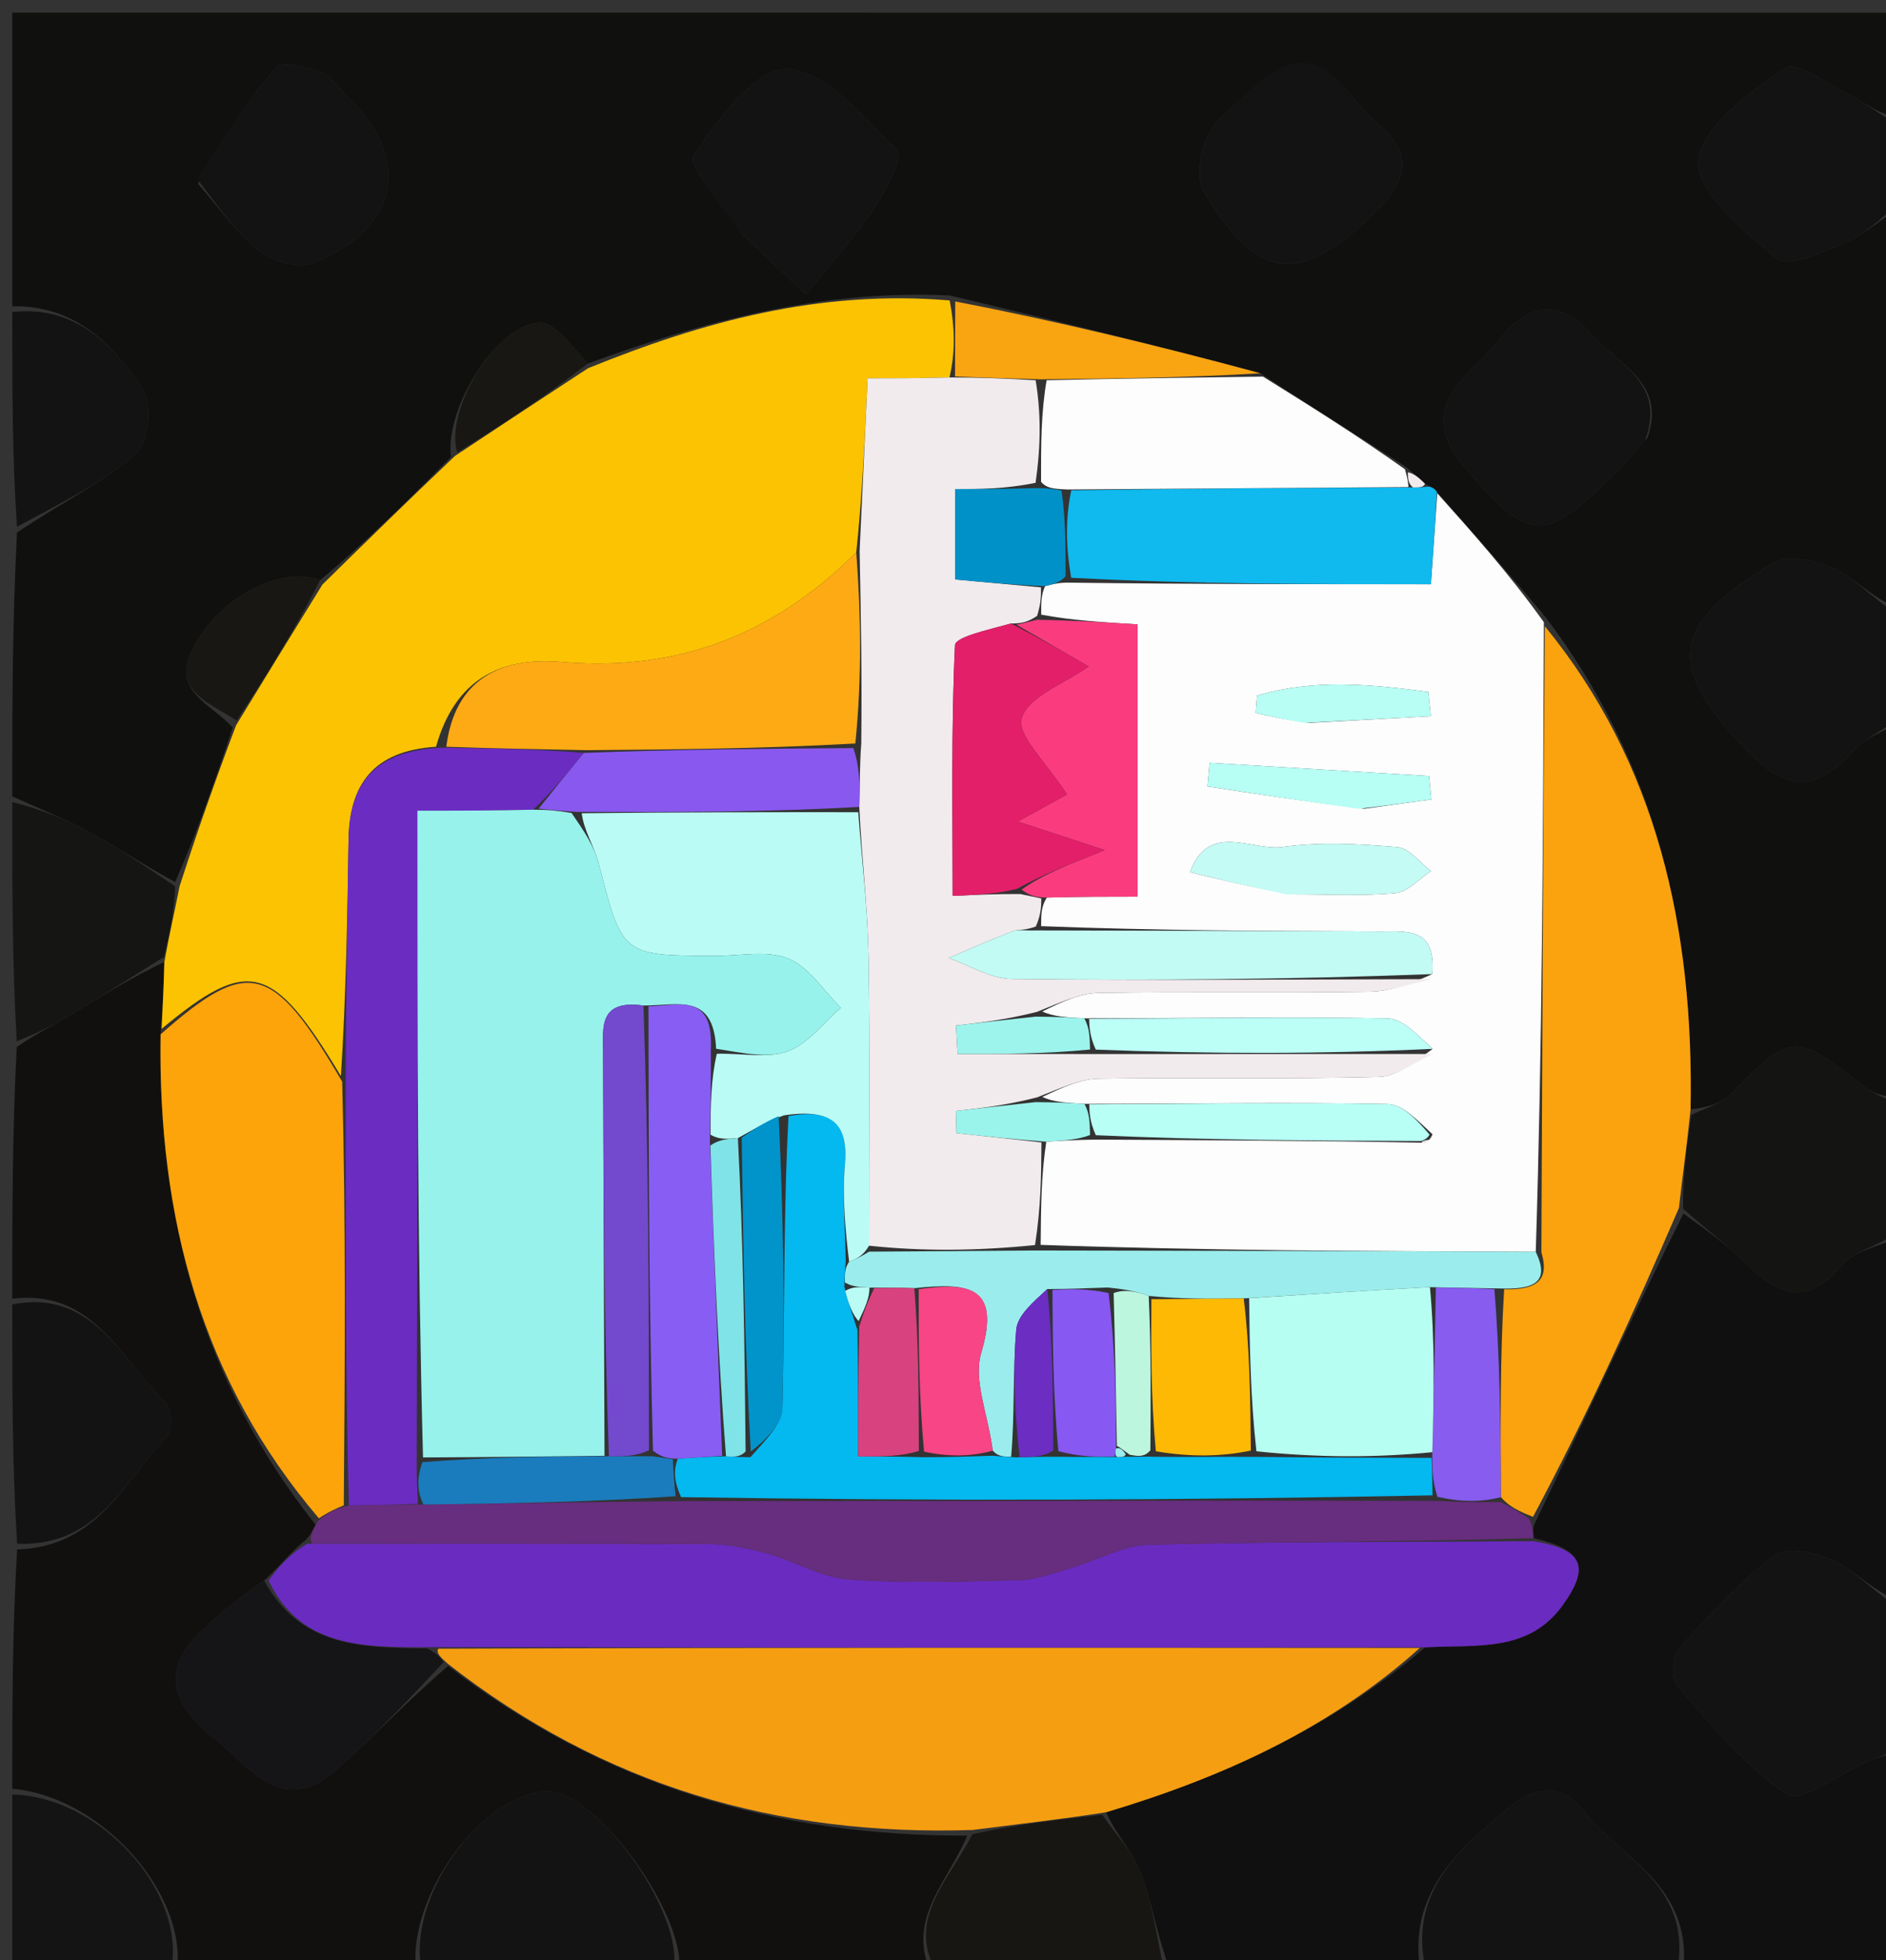 <svg xmlns="http://www.w3.org/2000/svg" xmlns:xlink="http://www.w3.org/1999/xlink" id="Layer_1" x="0px" y="0px" width="100%" viewBox="0 0 154 160" xml:space="preserve"><rect x="0" y="0" width="154" height="160" fill="#333333" stroke="none"/><path fill="#10100F" opacity="1" stroke="none" d="M155,17  C155,27.688 155,38.375 154.652,49.49  C152.779,48.7 151.404,47.158 149.683,46.366  C148.272,45.717 146.034,45.246 144.877,45.921  C136.266,50.95 135.994,54.443 142.744,61.356  C145.943,64.631 148.412,64.618 151.345,61.254  C152.243,60.223 153.764,59.736 155,59  C155,69.021 155,79.042 154.652,89.49  C153.604,89.508 152.847,89.173 152.213,88.679  C146.482,84.215 146.284,84.259 141.344,89.281  C140.526,90.112 139.198,90.439 138.043,90.539  C138.316,75.657 135.25,62.249 126.138,50.291  C123.158,46.73 120.258,43.497 117.322,40.126  C117.045,39.785 116.777,39.698 116.36,39.49  C115.818,38.937 115.395,38.625 114.732,38.06  C110.704,35.451 106.914,33.095 102.91,30.461  C94.463,28.188 86.231,26.191 77.546,24.114  C66.901,23.625 57.34,26.27 48.003,29.67  C46.668,28.244 45.294,26.274 44.03,26.342  C40.503,26.533 36.286,33.418 36.828,37.297  C33.209,40.954 29.77,44.331 26.133,47.363  C22.836,46.075 17.767,48.909 15.715,52.972  C13.969,56.428 17.202,57.393 18.999,59.382  C17.526,63.831 16.094,67.912 14.301,71.991  C11.777,70.644 9.67,69.194 7.435,67.981  C5.361,66.856 3.15,65.984 1,65  C1,57.979 1,50.958 1.388,43.468  C4.91,41.079 8.293,39.45 11.049,37.09  C12.08,36.207 12.487,33.085 11.734,31.911  C9.302,28.121 6.115,24.897 1,25  C1,17.021 1,9.041 1,1.031  C52.333,1.031 103.667,1.031 155,1.035  C155,3.698 155,6.358 154.652,9.467  C153.366,9.274 152.483,8.522 151.478,8.011  C149.565,7.041 146.728,4.929 145.787,5.557  C142.87,7.503 138.886,10.394 138.701,13.145  C138.529,15.709 142.417,18.901 145.102,21.103  C146,21.839 148.792,20.593 150.552,19.855  C152.152,19.184 153.526,17.973 155,17 M134.525,35.726  C136.068,31.241 132.237,29.842 129.985,27.327  C127.102,24.107 124.574,25.02 122.536,27.619  C120.228,30.562 115.299,33.046 119.55,38.061  C124.892,44.365 126.082,44.449 132.012,38.485  C132.717,37.776 133.401,37.047 134.525,35.726 M60.485,18.986  C61.899,20.327 63.312,21.668 65.8,24.028  C67.828,21.514 69.74,19.431 71.298,17.111  C72.288,15.637 73.769,12.793 73.285,12.311  C70.588,9.62 67.453,5.828 64.281,5.645  C61.786,5.501 58.604,9.755 56.643,12.671  C56.092,13.49 58.78,16.485 60.485,18.986 M102.06,7.441  C100.884,8.621 99.318,9.616 98.644,11.035  C98.008,12.373 97.637,14.563 98.309,15.679  C102.735,23.031 106.084,23.236 112.116,17.514  C114.908,14.865 115.477,12.548 112.51,10.115  C109.701,7.811 107.771,2.038 102.06,7.441 M16.166,14.991  C17.802,16.846 19.244,18.945 21.149,20.462  C22.236,21.327 24.359,21.942 25.537,21.472  C32.628,18.64 33.69,13.073 28.37,7.873  C27.658,7.177 27.034,6.211 26.175,5.888  C25.034,5.459 23.034,4.957 22.565,5.497  C20.184,8.233 18.18,11.297 16.166,14.991 z"></path><path fill="#101010" opacity="1" stroke="none" d="M116,161  C109.312,161 102.625,161 95.475,160.634  C94.416,157.783 94.058,155.206 93.144,152.844  C92.478,151.123 91.078,149.687 90.326,147.917  C99.972,145.029 108.619,141.047 116.378,134.454  C120.731,134.231 124.858,134.869 127.631,130.979  C129.85,127.866 129.256,126.484 125.224,125.541  C125.175,124.947 125.148,124.607 125.431,124.105  C129.535,115.63 133.33,107.317 137.461,99.05  C139.417,100.448 141.13,101.705 142.637,103.174  C145.248,105.72 147.57,106.685 150.399,103.269  C151.394,102.067 153.436,101.731 155,101  C155,110.688 155,120.375 154.652,130.49  C152.778,129.699 151.402,128.155 149.68,127.363  C148.269,126.715 145.886,126.218 144.91,126.951  C142.036,129.113 139.553,131.837 137.138,134.538  C136.583,135.159 136.428,136.998 136.914,137.548  C139.726,140.733 142.467,144.187 145.944,146.463  C147.086,147.21 150.343,144.687 152.653,143.709  C153.401,143.392 154.216,143.232 155,143  C155,148.926 155,154.851 155,161  C149.315,161 143.627,161 137.47,160.589  C138.058,153.822 132.354,151.668 129.339,147.842  C127.466,145.466 125.285,145.838 123.303,147.461  C119.047,150.947 114.884,154.577 116,161 z"></path><path fill="#11100F" opacity="1" stroke="none" d="M1,106  C1,99.312 1,92.625 1.366,85.462  C3.013,84.317 4.329,83.707 5.565,82.964  C8.195,81.381 10.784,79.729 13.419,78.526  C13.364,80.623 13.28,82.299 13.113,84.425  C12.874,99.432 16.501,112.757 25.76,124.439  C25.447,125.093 25.229,125.524 24.617,125.974  C23.458,126.994 22.693,127.996 21.564,129.006  C19.527,130.458 17.762,131.81 16.199,133.365  C12.939,136.609 14.456,139.508 17.366,141.763  C20.265,144.01 22.927,148.444 27.454,144.457  C30.531,141.748 33.343,138.738 36.589,135.977  C49.286,145.736 63.419,149.878 78.981,149.823  C77.392,153.614 74.02,156.575 76,161  C69.312,161 62.625,161 55.475,160.632  C55.763,156.189 49.119,146.794 45.035,146.227  C44.418,146.141 43.728,146.299 43.117,146.49  C37.999,148.095 33.232,155.708 34,161  C27.646,161 21.291,161 14.475,160.635  C15.111,154.285 8.099,146.595 1,146  C1,139.646 1,133.291 1.398,126.468  C8.061,126.255 10.181,120.799 13.636,117.251  C14.1,116.774 14.025,114.968 13.52,114.477  C9.863,110.924 7.612,105.187 1,106 z"></path><path fill="#131313" opacity="1" stroke="none" d="M155,142.539  C154.216,143.232 153.401,143.392 152.653,143.709  C150.343,144.687 147.086,147.21 145.944,146.463  C142.467,144.187 139.726,140.733 136.914,137.548  C136.428,136.998 136.583,135.159 137.138,134.538  C139.553,131.837 142.036,129.113 144.91,126.951  C145.886,126.218 148.269,126.715 149.68,127.363  C151.402,128.155 152.778,129.699 154.652,130.958  C155,134.693 155,138.386 155,142.539 z"></path><path fill="#141413" opacity="1" stroke="none" d="M155,100.542  C153.436,101.731 151.394,102.067 150.399,103.269  C147.57,106.685 145.248,105.72 142.637,103.174  C141.13,101.705 139.417,100.448 137.426,98.646  C137.405,95.798 137.755,93.398 138.105,90.999  C139.198,90.439 140.526,90.112 141.344,89.281  C146.284,84.259 146.482,84.215 152.213,88.679  C152.847,89.173 153.604,89.508 154.652,89.959  C155,93.361 155,96.723 155,100.542 z"></path><path fill="#131313" opacity="1" stroke="none" d="M34.469,161  C33.232,155.708 37.999,148.095 43.117,146.49  C43.728,146.299 44.418,146.141 45.035,146.227  C49.119,146.794 55.763,156.189 55.006,160.632  C48.312,161 41.625,161 34.469,161 z"></path><path fill="#131313" opacity="1" stroke="none" d="M116.469,161  C114.884,154.577 119.047,150.947 123.303,147.461  C125.285,145.838 127.466,145.466 129.339,147.842  C132.354,151.668 138.058,153.822 137,160.589  C130.312,161 123.625,161 116.469,161 z"></path><path fill="#131313" opacity="1" stroke="none" d="M155,58.55  C153.764,59.736 152.243,60.223 151.345,61.254  C148.412,64.618 145.943,64.631 142.744,61.356  C135.994,54.443 136.266,50.95 144.877,45.921  C146.034,45.246 148.272,45.717 149.683,46.366  C151.404,47.158 152.779,48.7 154.652,49.959  C155,52.7 155,55.4 155,58.55 z"></path><path fill="#181613" opacity="1" stroke="none" d="M76.468,161  C74.02,156.575 77.392,153.614 79.402,149.702  C83.227,148.87 86.617,148.497 90.006,148.124  C91.078,149.687 92.478,151.123 93.144,152.844  C94.058,155.206 94.416,157.783 95.006,160.634  C88.979,161 82.958,161 76.468,161 z"></path><path fill="#131313" opacity="1" stroke="none" d="M155,16.562  C153.526,17.973 152.152,19.184 150.552,19.855  C148.792,20.593 146,21.839 145.102,21.103  C142.417,18.901 138.529,15.709 138.701,13.145  C138.886,10.394 142.87,7.503 145.787,5.557  C146.728,4.929 149.565,7.041 151.478,8.011  C152.483,8.522 153.366,9.274 154.652,9.958  C155,12.042 155,14.083 155,16.562 z"></path><path fill="#131313" opacity="1" stroke="none" d="M1,106.468  C7.612,105.187 9.863,110.924 13.52,114.477  C14.025,114.968 14.1,116.774 13.636,117.251  C10.181,120.799 8.061,126.255 1.398,126  C1,119.646 1,113.291 1,106.468 z"></path><path fill="#151513" opacity="1" stroke="none" d="M13.389,78.105  C10.784,79.729 8.195,81.381 5.565,82.964  C4.329,83.707 3.013,84.317 1.366,84.993  C1,78.646 1,72.291 1,65.468  C3.15,65.984 5.361,66.856 7.435,67.981  C9.67,69.194 11.777,70.644 14.301,72.344  C14.238,74.5 13.814,76.303 13.389,78.105 z"></path><path fill="#141414" opacity="1" stroke="none" d="M1,146.473  C8.099,146.595 15.111,154.285 14.006,160.635  C9.737,161 5.474,161 1,161  C1,156.316 1,151.631 1,146.473 z"></path><path fill="#131313" opacity="1" stroke="none" d="M1,25.468  C6.115,24.897 9.302,28.121 11.734,31.911  C12.487,33.085 12.08,36.207 11.049,37.09  C8.293,39.45 4.91,41.079 1.388,42.999  C1,37.312 1,31.624 1,25.468 z"></path><path fill="#FDFDFD" opacity="1" stroke="none" d="M117.358,40.263  C120.258,43.497 123.158,46.73 126.064,50.784  C126,68.471 125.931,85.339 125.402,102.175  C111.618,102.111 98.293,102.081 84.974,101.606  C85,98.522 85.02,95.883 85.434,93.186  C86.89,93.085 87.952,93.041 89.481,93.014  C98.636,93.065 107.323,93.098 116.117,93.264  C116.477,93.264 116.728,93.131 116.973,92.583  C115.741,91.449 114.527,90.131 113.289,90.108  C105.176,89.961 97.057,90.094 88.548,90.096  C87.105,90.012 86.054,89.967 85.109,89.536  C86.722,88.763 88.224,88.063 89.737,88.04  C97.35,87.925 104.969,88.09 112.58,87.898  C114.065,87.861 115.521,86.68 116.982,85.609  C115.747,84.469 114.531,83.142 113.293,83.12  C105.175,82.977 97.051,83.115 88.539,83.118  C87.099,83.032 86.049,82.989 85.104,82.559  C86.699,81.778 88.185,81.068 89.681,81.045  C97.071,80.927 104.466,81.056 111.856,80.942  C113.552,80.916 115.238,80.276 116.951,79.506  C117.283,75.669 114.863,76.03 112.711,76.022  C103.481,75.986 94.25,75.952 85.012,75.593  C85.013,74.623 85.021,73.977 85.479,73.258  C88.211,73.185 90.491,73.185 92.894,73.185  C92.894,65.377 92.894,58.191 92.894,50.96  C89.98,50.785 87.497,50.635 85.018,50.167  C85.014,49.213 85.007,48.577 85.332,47.841  C86.115,47.637 86.565,47.534 87.465,47.558  C97.518,47.685 107.12,47.685 116.84,47.685  C117.036,44.874 117.197,42.569 117.358,40.263 M105.548,72.997  C108.35,72.992 111.166,73.151 113.945,72.896  C114.959,72.803 115.884,71.724 116.849,71.095  C115.939,70.412 115.071,69.22 114.111,69.141  C111.001,68.883 107.811,68.704 104.74,69.129  C102.188,69.482 98.699,67.018 97.166,71.19  C99.641,71.794 102.115,72.398 105.548,72.997 M111.397,66.011  C113.224,65.758 115.051,65.504 116.878,65.25  C116.815,64.613 116.753,63.975 116.69,63.337  C110.717,62.978 104.744,62.62 98.771,62.261  C98.712,62.904 98.653,63.547 98.594,64.19  C102.556,64.797 106.517,65.404 111.397,66.011 M106.931,59.001  C110.231,58.819 113.53,58.638 116.829,58.456  C116.762,57.795 116.695,57.135 116.628,56.474  C111.944,55.853 107.264,55.387 102.644,56.776  C102.608,57.249 102.573,57.721 102.538,58.193  C103.714,58.462 104.889,58.731 106.931,59.001 z"></path><path fill="#FCC302" opacity="1" stroke="none" d="M13.419,78.526  C13.814,76.303 14.238,74.5 14.662,72.345  C16.094,67.912 17.526,63.831 19.281,59.187  C21.846,54.985 24.088,51.346 26.33,47.708  C29.77,44.331 33.209,40.954 37.158,37.207  C41.117,34.577 44.566,32.316 48.016,30.056  C57.34,26.27 66.901,23.625 77.547,24.523  C77.994,26.918 77.988,28.825 77.53,30.806  C75.012,30.879 72.945,30.879 70.846,30.879  C70.603,36.12 70.398,40.546 69.918,45.078  C63.118,51.88 55.224,54.83 45.883,54.031  C40.781,53.595 37.14,55.494 35.603,60.95  C30.452,61.276 28.526,64.06 28.46,68.553  C28.365,75.043 28.238,81.533 27.835,87.828  C22.257,78.574 20.304,78.076 13.195,83.975  C13.28,82.299 13.364,80.623 13.419,78.526 z"></path><path fill="#FBA30E" opacity="1" stroke="none" d="M125.861,102.207  C125.931,85.339 126,68.471 126.144,51.111  C135.25,62.249 138.316,75.657 138.043,90.539  C137.755,93.398 137.405,95.798 137.09,98.6  C133.33,107.317 129.535,115.63 125.176,123.806  C123.924,123.312 123.237,122.956 122.554,122.202  C122.522,116.299 122.486,110.794 122.82,105.235  C125.292,105.278 126.587,104.65 125.861,102.207 z"></path><path fill="#10B9EE" opacity="1" stroke="none" d="M117.322,40.126  C117.197,42.569 117.036,44.874 116.84,47.685  C107.12,47.685 97.518,47.685 87.462,47.158  C87.009,44.454 87.009,42.276 87.471,40.019  C96.957,39.878 105.981,39.816 115.374,39.786  C115.989,39.789 116.235,39.76 116.48,39.73  C116.777,39.698 117.045,39.785 117.322,40.126 z"></path><path fill="#FDFDFD" opacity="1" stroke="none" d="M115.005,39.754  C105.981,39.816 96.957,39.878 87.139,39.952  C85.899,39.897 85.455,39.829 85.007,39.331  C85.002,36.304 85,33.708 85.461,31.038  C91.658,30.889 97.392,30.813 103.125,30.738  C106.914,33.095 110.704,35.451 114.719,38.301  C114.959,39.114 114.979,39.434 115.005,39.754 z"></path><path fill="#131313" opacity="1" stroke="none" d="M134.31,36.027  C133.401,37.047 132.717,37.776 132.012,38.485  C126.082,44.449 124.892,44.365 119.55,38.061  C115.299,33.046 120.228,30.562 122.536,27.619  C124.574,25.02 127.102,24.107 129.985,27.327  C132.237,29.842 136.068,31.241 134.31,36.027 z"></path><path fill="#131313" opacity="1" stroke="none" d="M60.234,18.734  C58.78,16.485 56.092,13.49 56.643,12.671  C58.604,9.755 61.786,5.501 64.281,5.645  C67.453,5.828 70.588,9.62 73.285,12.311  C73.769,12.793 72.288,15.637 71.298,17.111  C69.74,19.431 67.828,21.514 65.8,24.028  C63.312,21.668 61.899,20.327 60.234,18.734 z"></path><path fill="#131313" opacity="1" stroke="none" d="M102.32,7.182  C107.771,2.038 109.701,7.811 112.51,10.115  C115.477,12.548 114.908,14.865 112.116,17.514  C106.084,23.236 102.735,23.031 98.309,15.679  C97.637,14.563 98.008,12.373 98.644,11.035  C99.318,9.616 100.884,8.621 102.32,7.182 z"></path><path fill="#131313" opacity="1" stroke="none" d="M16.105,14.618  C18.18,11.297 20.184,8.233 22.565,5.497  C23.034,4.957 25.034,5.459 26.175,5.888  C27.034,6.211 27.658,7.177 28.37,7.873  C33.69,13.073 32.628,18.64 25.537,21.472  C24.359,21.942 22.236,21.327 21.149,20.462  C19.244,18.945 17.802,16.846 16.105,14.618 z"></path><path fill="#F9A411" opacity="1" stroke="none" d="M102.91,30.461  C97.392,30.813 91.658,30.889 85.028,30.964  C82.082,30.886 80.032,30.809 77.982,30.732  C77.988,28.825 77.994,26.918 77.999,24.603  C86.231,26.191 94.463,28.188 102.91,30.461 z"></path><path fill="#181713" opacity="1" stroke="none" d="M26.133,47.363  C24.088,51.346 21.846,54.985 19.322,58.818  C17.202,57.393 13.969,56.428 15.715,52.972  C17.767,48.909 22.836,46.075 26.133,47.363 z"></path><path fill="#181713" opacity="1" stroke="none" d="M48.003,29.67  C44.566,32.316 41.117,34.577 37.337,36.927  C36.286,33.418 40.503,26.533 44.03,26.342  C45.294,26.274 46.668,28.244 48.003,29.67 z"></path><path fill="#F1EBED" opacity="1" stroke="none" d="M115.374,39.786  C114.979,39.434 114.959,39.114 114.958,38.553  C115.395,38.625 115.818,38.937 116.36,39.49  C116.235,39.76 115.989,39.789 115.374,39.786 z"></path><path fill="#F69E12" opacity="1" stroke="none" d="M90.326,147.917  C86.617,148.497 83.227,148.87 79.417,149.364  C63.419,149.878 49.286,145.736 36.543,135.779  C35.905,135.203 35.627,134.939 35.78,134.566  C62.785,134.475 89.359,134.493 115.933,134.51  C108.619,141.047 99.972,145.029 90.326,147.917 z"></path><path fill="#6A2BC1" opacity="1" stroke="none" d="M116.378,134.454  C89.359,134.493 62.785,134.475 35.317,134.441  C29.444,134.49 24.525,134.415 21.927,128.997  C22.693,127.996 23.458,126.994 25.082,125.999  C36.578,126.002 47.216,125.966 57.853,126.028  C59.453,126.037 61.088,126.367 62.639,126.796  C64.89,127.418 67.043,128.75 69.301,128.915  C73.93,129.252 78.604,129.094 83.254,128.967  C84.674,128.928 86.092,128.372 87.486,127.967  C89.616,127.348 91.712,126.135 93.844,126.082  C104.307,125.822 114.778,125.862 125.246,125.796  C129.256,126.484 129.85,127.866 127.631,130.979  C124.858,134.869 120.731,134.231 116.378,134.454 z"></path><path fill="#672D7E" opacity="1" stroke="none" d="M125.224,125.541  C114.778,125.862 104.307,125.822 93.844,126.082  C91.712,126.135 89.616,127.348 87.486,127.967  C86.092,128.372 84.674,128.928 83.254,128.967  C78.604,129.094 73.93,129.252 69.301,128.915  C67.043,128.75 64.89,127.418 62.639,126.796  C61.088,126.367 59.453,126.037 57.853,126.028  C47.216,125.966 36.578,126.002 25.476,125.981  C25.229,125.524 25.447,125.093 25.946,124.15  C26.842,123.382 27.456,123.126 28.499,122.881  C30.657,122.844 32.387,122.795 34.575,122.797  C41.774,122.715 48.514,122.581 55.7,122.52  C76.415,122.522 96.686,122.452 117.349,122.501  C119.344,122.613 120.946,122.606 122.549,122.599  C123.237,122.956 123.924,123.312 124.867,123.968  C125.148,124.607 125.175,124.947 125.224,125.541 z"></path><path fill="#FDA40A" opacity="1" stroke="none" d="M28.071,122.87  C27.456,123.126 26.842,123.382 26.04,123.927  C16.501,112.757 12.874,99.432 13.113,84.425  C20.304,78.076 22.257,78.574 27.941,88.285  C28.248,100.248 28.16,111.559 28.071,122.87 z"></path><path fill="#151417" opacity="1" stroke="none" d="M21.564,129.006  C24.525,134.415 29.444,134.49 34.886,134.55  C35.627,134.939 35.905,135.203 36.229,135.665  C33.343,138.738 30.531,141.748 27.454,144.457  C22.927,148.444 20.265,144.01 17.366,141.763  C14.456,139.508 12.939,136.609 16.199,133.365  C17.762,131.81 19.527,130.458 21.564,129.006 z"></path><path fill="#F1EBED" opacity="1" stroke="none" d="M77.53,30.806  C80.032,30.809 82.082,30.886 84.565,31.038  C85,33.708 85.002,36.304 84.559,39.408  C82.052,39.917 79.99,39.917 77.992,39.917  C77.992,42.831 77.992,44.932 77.992,47.296  C80.481,47.525 82.74,47.733 85,47.941  C85.007,48.577 85.014,49.213 84.685,50.268  C83.896,50.787 83.444,50.886 82.542,50.892  C80.658,51.418 78.007,51.982 77.975,52.666  C77.663,59.397 77.787,66.149 77.787,73.122  C80.009,73.024 81.492,72.958 83.316,72.971  C84.115,73.143 84.572,73.237 85.028,73.33  C85.021,73.977 85.013,74.623 84.582,75.618  C83.662,75.972 83.112,75.841 82.677,76.008  C80.918,76.686 79.196,77.456 77.46,78.192  C79.173,78.789 80.88,79.884 82.599,79.904  C94.041,80.038 105.485,79.941 116.929,79.919  C115.238,80.276 113.552,80.916 111.856,80.942  C104.466,81.056 97.071,80.927 89.681,81.045  C88.185,81.068 86.699,81.778 84.669,82.589  C82.107,83.238 80.085,83.469 78.064,83.7  C78.106,84.474 78.148,85.247 78.19,86.021  C81.796,86.021 85.402,86.021 89.476,86.03  C98.959,86.034 107.975,86.03 116.99,86.026  C115.521,86.68 114.065,87.861 112.58,87.898  C104.969,88.09 97.35,87.925 89.737,88.04  C88.224,88.063 86.722,88.763 84.674,89.571  C82.108,90.221 80.082,90.45 78.057,90.679  C78.071,91.28 78.085,91.881 78.099,92.481  C80.413,92.735 82.726,92.989 85.04,93.244  C85.02,95.883 85,98.522 84.513,101.622  C79.686,102.108 75.327,102.134 70.963,101.675  C70.957,93.454 71.048,85.716 70.914,77.981  C70.847,74.081 70.371,70.188 70.164,65.86  C70.219,63.972 70.19,62.517 70.326,60.687  C70.392,55.199 70.292,50.085 70.192,44.972  C70.398,40.546 70.603,36.12 70.846,30.879  C72.945,30.879 75.012,30.879 77.53,30.806 z"></path><path fill="#9AEDEC" opacity="1" stroke="none" d="M70.967,102.16  C75.327,102.134 79.686,102.108 84.507,102.066  C98.293,102.081 111.618,102.111 125.402,102.175  C126.587,104.65 125.292,105.278 122.389,105.163  C120.141,105.125 118.693,105.105 116.76,105.058  C111.516,105.34 106.757,105.647 101.555,105.976  C98.748,106.012 96.382,106.026 93.797,105.772  C92.678,105.365 91.778,105.227 90.464,105.085  C88.679,105.147 87.307,105.212 85.516,105.214  C84.357,106.279 83.078,107.361 82.977,108.543  C82.686,111.967 82.867,115.432 82.563,118.905  C81.865,118.891 81.466,118.854 81.061,118.403  C80.685,115.455 79.452,112.662 80.116,110.435  C81.758,104.926 79.037,104.671 74.659,105.141  C73.328,105.086 72.355,105.114 70.995,105.097  C70.093,105.038 69.576,105.023 68.991,104.674  C68.967,103.892 69.012,103.442 69.333,102.982  C70.062,102.701 70.515,102.431 70.967,102.16 z"></path><path fill="#FA3C7F" opacity="1" stroke="none" d="M82.992,50.985  C83.444,50.886 83.896,50.787 84.681,50.586  C87.497,50.635 89.98,50.785 92.894,50.96  C92.894,58.191 92.894,65.377 92.894,73.185  C90.491,73.185 88.211,73.185 85.479,73.258  C84.572,73.237 84.115,73.143 83.418,72.61  C85.099,71.411 87.02,70.652 90.225,69.386  C87.083,68.356 85.29,67.768 83.117,67.055  C85.048,65.991 86.454,65.215 87.124,64.845  C85.517,62.312 82.998,60.001 83.431,58.606  C83.982,56.831 86.923,55.799 88.904,54.397  C86.808,53.188 84.9,52.087 82.992,50.985 z"></path><path fill="#C2FAF4" opacity="1" stroke="none" d="M116.951,79.506  C105.485,79.941 94.041,80.038 82.599,79.904  C80.88,79.884 79.173,78.789 77.46,78.192  C79.196,77.456 80.918,76.686 82.677,76.008  C83.112,75.841 83.662,75.972 84.59,75.941  C94.25,75.952 103.481,75.986 112.711,76.022  C114.863,76.03 117.283,75.669 116.951,79.506 z"></path><path fill="#B8FFF6" opacity="1" stroke="none" d="M88.94,90.135  C97.057,90.094 105.176,89.961 113.289,90.108  C114.527,90.131 115.741,91.449 116.729,92.608  C116.493,93.048 116.01,93.132 116.01,93.132  C107.323,93.098 98.636,93.065 89.477,92.655  C88.984,91.564 88.962,90.85 88.94,90.135 z"></path><path fill="#BBFFF7" opacity="1" stroke="none" d="M116.982,85.609  C107.975,86.03 98.959,86.034 89.475,85.67  C88.981,84.589 88.956,83.875 88.93,83.162  C97.051,83.115 105.175,82.977 113.293,83.12  C114.531,83.142 115.747,84.469 116.982,85.609 z"></path><path fill="#C4FBF4" opacity="1" stroke="none" d="M105.069,72.999  C102.115,72.398 99.641,71.794 97.166,71.19  C98.699,67.018 102.188,69.482 104.74,69.129  C107.811,68.704 111.001,68.883 114.111,69.141  C115.071,69.22 115.939,70.412 116.849,71.095  C115.884,71.724 114.959,72.803 113.945,72.896  C111.166,73.151 108.35,72.992 105.069,72.999 z"></path><path fill="#0091C8" opacity="1" stroke="none" d="M85.332,47.841  C82.74,47.733 80.481,47.525 77.992,47.296  C77.992,44.932 77.992,42.831 77.992,39.917  C79.99,39.917 82.052,39.917 84.562,39.839  C85.455,39.829 85.899,39.897 86.677,40.032  C87.009,42.276 87.009,44.454 87.011,47.031  C86.565,47.534 86.115,47.637 85.332,47.841 z"></path><path fill="#B7FEF5" opacity="1" stroke="none" d="M110.938,66.011  C106.517,65.404 102.556,64.797 98.594,64.19  C98.653,63.547 98.712,62.904 98.771,62.261  C104.744,62.62 110.717,62.978 116.69,63.337  C116.753,63.975 116.815,64.613 116.878,65.25  C115.051,65.504 113.224,65.758 110.938,66.011 z"></path><path fill="#B8FEF5" opacity="1" stroke="none" d="M106.498,59  C104.889,58.731 103.714,58.462 102.538,58.193  C102.573,57.721 102.608,57.249 102.644,56.776  C107.264,55.387 111.944,55.853 116.628,56.474  C116.695,57.135 116.762,57.795 116.829,58.456  C113.53,58.638 110.231,58.819 106.498,59 z"></path><path fill="#9BF4EC" opacity="1" stroke="none" d="M88.548,90.096  C88.962,90.85 88.984,91.564 89.01,92.638  C87.952,93.041 86.89,93.085 85.434,93.186  C82.726,92.989 80.413,92.735 78.099,92.481  C78.085,91.881 78.071,91.28 78.057,90.679  C80.082,90.45 82.108,90.221 84.568,89.957  C86.054,89.967 87.105,90.012 88.548,90.096 z"></path><path fill="#9DF4ED" opacity="1" stroke="none" d="M88.539,83.118  C88.956,83.875 88.981,84.589 89.007,85.662  C85.402,86.021 81.796,86.021 78.19,86.021  C78.148,85.247 78.106,84.474 78.064,83.7  C80.085,83.469 82.107,83.238 84.564,82.977  C86.049,82.989 87.099,83.032 88.539,83.118 z"></path><path fill="#F1EBED" opacity="1" stroke="none" d="M116.117,93.264  C116.01,93.132 116.493,93.048 116.736,93.024  C116.728,93.131 116.477,93.264 116.117,93.264 z"></path><path fill="#6B2CC1" opacity="1" stroke="none" d="M28.499,122.881  C28.16,111.559 28.248,100.248 28.231,88.48  C28.238,81.533 28.365,75.043 28.46,68.553  C28.526,64.06 30.452,61.276 36.058,61.025  C40.559,61.094 44.224,61.161 47.671,61.453  C46.297,63.121 45.139,64.565 43.533,66.088  C40.156,66.167 37.227,66.167 34.081,66.167  C34.081,84.305 34.081,101.616 34.028,119.31  C34.023,120.711 34.07,121.729 34.118,122.747  C32.387,122.795 30.657,122.844 28.499,122.881 z"></path><path fill="#FEAA15" opacity="1" stroke="none" d="M47.888,61.229  C44.224,61.161 40.559,61.094 36.44,60.951  C37.14,55.494 40.781,53.595 45.883,54.031  C55.224,54.83 63.118,51.88 69.918,45.078  C70.292,50.085 70.392,55.199 69.843,60.685  C62.093,61.115 54.99,61.172 47.888,61.229 z"></path><path fill="#875CEF" opacity="1" stroke="none" d="M117.244,105.084  C118.693,105.105 120.141,105.125 122.019,105.217  C122.486,110.794 122.522,116.299 122.554,122.202  C120.946,122.606 119.344,122.613 117.366,122.169  C116.959,120.808 116.927,119.899 116.957,118.529  C117.094,113.74 117.169,109.412 117.244,105.084 z"></path><path fill="#04B8F0" opacity="1" stroke="none" d="M116.896,118.989  C116.927,119.899 116.959,120.808 116.974,122.05  C96.686,122.452 76.415,122.522 55.612,122.196  C55.033,120.9 54.986,119.998 55.344,119.062  C56.822,118.959 57.895,118.892 59.28,118.865  C60.011,118.916 60.43,118.925 61.27,118.939  C62.457,117.597 63.849,116.266 63.884,114.9  C64.084,106.992 63.964,99.075 64.386,91.093  C68.085,90.439 69.267,91.799 68.993,95.068  C68.774,97.689 69.018,100.35 69.057,102.993  C69.012,103.442 68.967,103.892 68.949,105.027  C69.306,106.519 69.636,107.326 70.017,108.581  C70.068,112.257 70.068,115.484 70.068,118.881  C72.134,118.881 73.59,118.881 75.471,118.94  C77.619,118.938 79.343,118.877 81.068,118.816  C81.466,118.854 81.865,118.891 82.956,118.951  C84.434,118.929 85.22,118.885 86.42,118.9  C88.226,118.933 89.618,118.907 91.265,118.92  C91.688,118.924 91.856,118.89 92.341,118.903  C93.082,118.909 93.505,118.868 94.375,118.904  C97.258,118.937 99.694,118.893 102.585,118.909  C107.658,118.976 112.277,118.982 116.896,118.989 z"></path><path fill="#1A7CBD" opacity="1" stroke="none" d="M54.938,119.097  C54.986,119.998 55.033,120.9 55.167,122.125  C48.514,122.581 41.774,122.715 34.575,122.797  C34.07,121.729 34.023,120.711 34.489,119.339  C39.789,118.93 44.576,118.875 49.718,118.861  C51.047,118.873 52.02,118.844 53.317,118.864  C54.074,118.974 54.506,119.036 54.938,119.097 z"></path><path fill="#BAFCF5" opacity="1" stroke="none" d="M69.333,102.982  C69.018,100.35 68.774,97.689 68.993,95.068  C69.267,91.799 68.085,90.439 64.017,91.031  C62.331,91.641 61.448,92.247 60.253,92.892  C59.314,92.972 58.688,93.012 58.018,92.614  C58.017,90.12 58.058,88.065 58.532,86.005  C60.79,85.971 62.796,86.406 64.389,85.784  C66.022,85.146 67.252,83.474 68.658,82.255  C67.254,80.868 66.072,78.944 64.383,78.243  C62.674,77.535 60.463,78.016 58.472,78.013  C50.773,78.002 50.816,77.997 48.887,70.474  C48.528,69.074 47.671,67.801 47.5,66.378  C55.331,66.288 62.706,66.29 70.08,66.292  C70.371,70.188 70.847,74.081 70.914,77.981  C71.048,85.716 70.957,93.454 70.963,101.675  C70.515,102.431 70.062,102.701 69.333,102.982 z"></path><path fill="#E31F69" opacity="1" stroke="none" d="M82.542,50.892  C84.9,52.087 86.808,53.188 88.904,54.397  C86.923,55.799 83.982,56.831 83.431,58.606  C82.998,60.001 85.517,62.312 87.124,64.845  C86.454,65.215 85.048,65.991 83.117,67.055  C85.29,67.768 87.083,68.356 90.225,69.386  C87.02,70.652 85.099,71.411 83.076,72.531  C81.492,72.958 80.009,73.024 77.787,73.122  C77.787,66.149 77.663,59.397 77.975,52.666  C78.007,51.982 80.658,51.418 82.542,50.892 z"></path><path fill="#8958EF" opacity="1" stroke="none" d="M70.164,65.86  C62.706,66.29 55.331,66.288 47.128,66.266  C45.527,66.167 44.754,66.088 43.981,66.009  C45.139,64.565 46.297,63.121 47.671,61.453  C54.99,61.172 62.093,61.115 69.678,61.059  C70.19,62.517 70.219,63.972 70.164,65.86 z"></path><path fill="#B7FEF2" opacity="1" stroke="none" d="M116.957,118.529  C112.277,118.982 107.658,118.976 102.591,118.457  C102.094,113.949 102.046,109.952 101.998,105.955  C106.757,105.647 111.516,105.34 116.76,105.058  C117.169,109.412 117.094,113.74 116.957,118.529 z"></path><path fill="#FEB905" opacity="1" stroke="none" d="M101.555,105.976  C102.046,109.952 102.094,113.949 102.137,118.397  C99.694,118.893 97.258,118.937 94.38,118.454  C93.964,113.964 93.99,110.002 94.017,106.04  C96.382,106.026 98.748,106.012 101.555,105.976 z"></path><path fill="#F74585" opacity="1" stroke="none" d="M81.061,118.403  C79.343,118.877 77.619,118.938 75.453,118.485  C75.012,113.721 75.014,109.471 75.016,105.222  C79.037,104.671 81.758,104.926 80.116,110.435  C79.452,112.662 80.685,115.455 81.061,118.403 z"></path><path fill="#8758F2" opacity="1" stroke="none" d="M91.01,118.881  C89.618,118.907 88.226,118.933 86.42,118.448  C85.982,113.718 85.959,109.498 85.935,105.278  C87.307,105.212 88.679,105.147 90.519,105.537  C91.058,110.001 91.128,114.009 91.128,118.228  C91.059,118.44 91.01,118.881 91.01,118.881 z"></path><path fill="#D8427F" opacity="1" stroke="none" d="M74.659,105.141  C75.014,109.471 75.012,113.721 75.028,118.425  C73.59,118.881 72.134,118.881 70.068,118.881  C70.068,115.484 70.068,112.257 70.162,108.276  C70.631,106.728 71.006,105.934 71.381,105.141  C72.355,105.114 73.328,105.086 74.659,105.141 z"></path><path fill="#6B2DC2" opacity="1" stroke="none" d="M85.516,105.214  C85.959,109.498 85.982,113.718 86.006,118.389  C85.22,118.885 84.434,118.929 83.256,118.927  C82.867,115.432 82.686,111.967 82.977,108.543  C83.078,107.361 84.357,106.279 85.516,105.214 z"></path><path fill="#BDF6DF" opacity="1" stroke="none" d="M91.198,118.017  C91.128,114.009 91.058,110.001 90.932,105.54  C91.778,105.227 92.678,105.365 93.797,105.772  C93.99,110.002 93.964,113.964 93.933,118.376  C93.505,118.868 93.082,118.909 92.236,118.734  C91.648,118.3 91.444,118.134 91.198,118.017 z"></path><path fill="#BAFCF5" opacity="1" stroke="none" d="M70.995,105.097  C71.006,105.934 70.631,106.728 70.111,107.827  C69.636,107.326 69.306,106.519 69.017,105.36  C69.576,105.023 70.093,105.038 70.995,105.097 z"></path><path fill="#97F2EC" opacity="1" stroke="none" d="M43.533,66.088  C44.754,66.088 45.527,66.167 46.672,66.358  C47.671,67.801 48.528,69.074 48.887,70.474  C50.816,77.997 50.773,78.002 58.472,78.013  C60.463,78.016 62.674,77.535 64.383,78.243  C66.072,78.944 67.254,80.868 68.658,82.255  C67.252,83.474 66.022,85.146 64.389,85.784  C62.796,86.406 60.79,85.971 58.474,85.599  C58.269,80.952 55.277,82.091 52.541,82.07  C48.868,81.563 49.238,83.871 49.243,85.856  C49.274,96.845 49.321,107.833 49.362,118.821  C44.576,118.875 39.789,118.93 34.542,118.956  C34.081,101.616 34.081,84.305 34.081,66.167  C37.227,66.167 40.156,66.167 43.533,66.088 z"></path><path fill="#885DF3" opacity="1" stroke="none" d="M52.951,82.136  C55.277,82.091 58.269,80.952 58.041,85.604  C58.058,88.065 58.017,90.12 57.965,93.058  C58.292,102.236 58.63,110.53 58.968,118.824  C57.895,118.892 56.822,118.959 55.344,119.062  C54.506,119.036 54.074,118.974 53.319,118.411  C52.981,105.985 52.966,94.06 52.951,82.136 z"></path><path fill="#0094CB" opacity="1" stroke="none" d="M60.565,92.852  C61.448,92.247 62.331,91.641 63.583,91.098  C63.964,99.075 64.084,106.992 63.884,114.9  C63.849,116.266 62.457,117.597 61.304,118.477  C60.799,109.625 60.682,101.238 60.565,92.852 z"></path><path fill="#80E3E7" opacity="1" stroke="none" d="M60.253,92.892  C60.682,101.238 60.799,109.625 60.882,118.472  C60.43,118.925 60.011,118.916 59.28,118.865  C58.63,110.53 58.292,102.236 58.007,93.497  C58.688,93.012 59.314,92.972 60.253,92.892 z"></path><path fill="#9AEDEC" opacity="1" stroke="none" d="M91.128,118.228  C91.444,118.134 91.648,118.3 91.918,118.686  C91.856,118.89 91.688,118.924 91.265,118.92  C91.01,118.881 91.059,118.44 91.128,118.228 z"></path><path fill="#7349CD" opacity="1" stroke="none" d="M52.541,82.07  C52.966,94.06 52.981,105.985 52.994,118.362  C52.02,118.844 51.047,118.873 49.718,118.861  C49.321,107.833 49.274,96.845 49.243,85.856  C49.238,83.871 48.868,81.563 52.541,82.07 z"></path></svg>